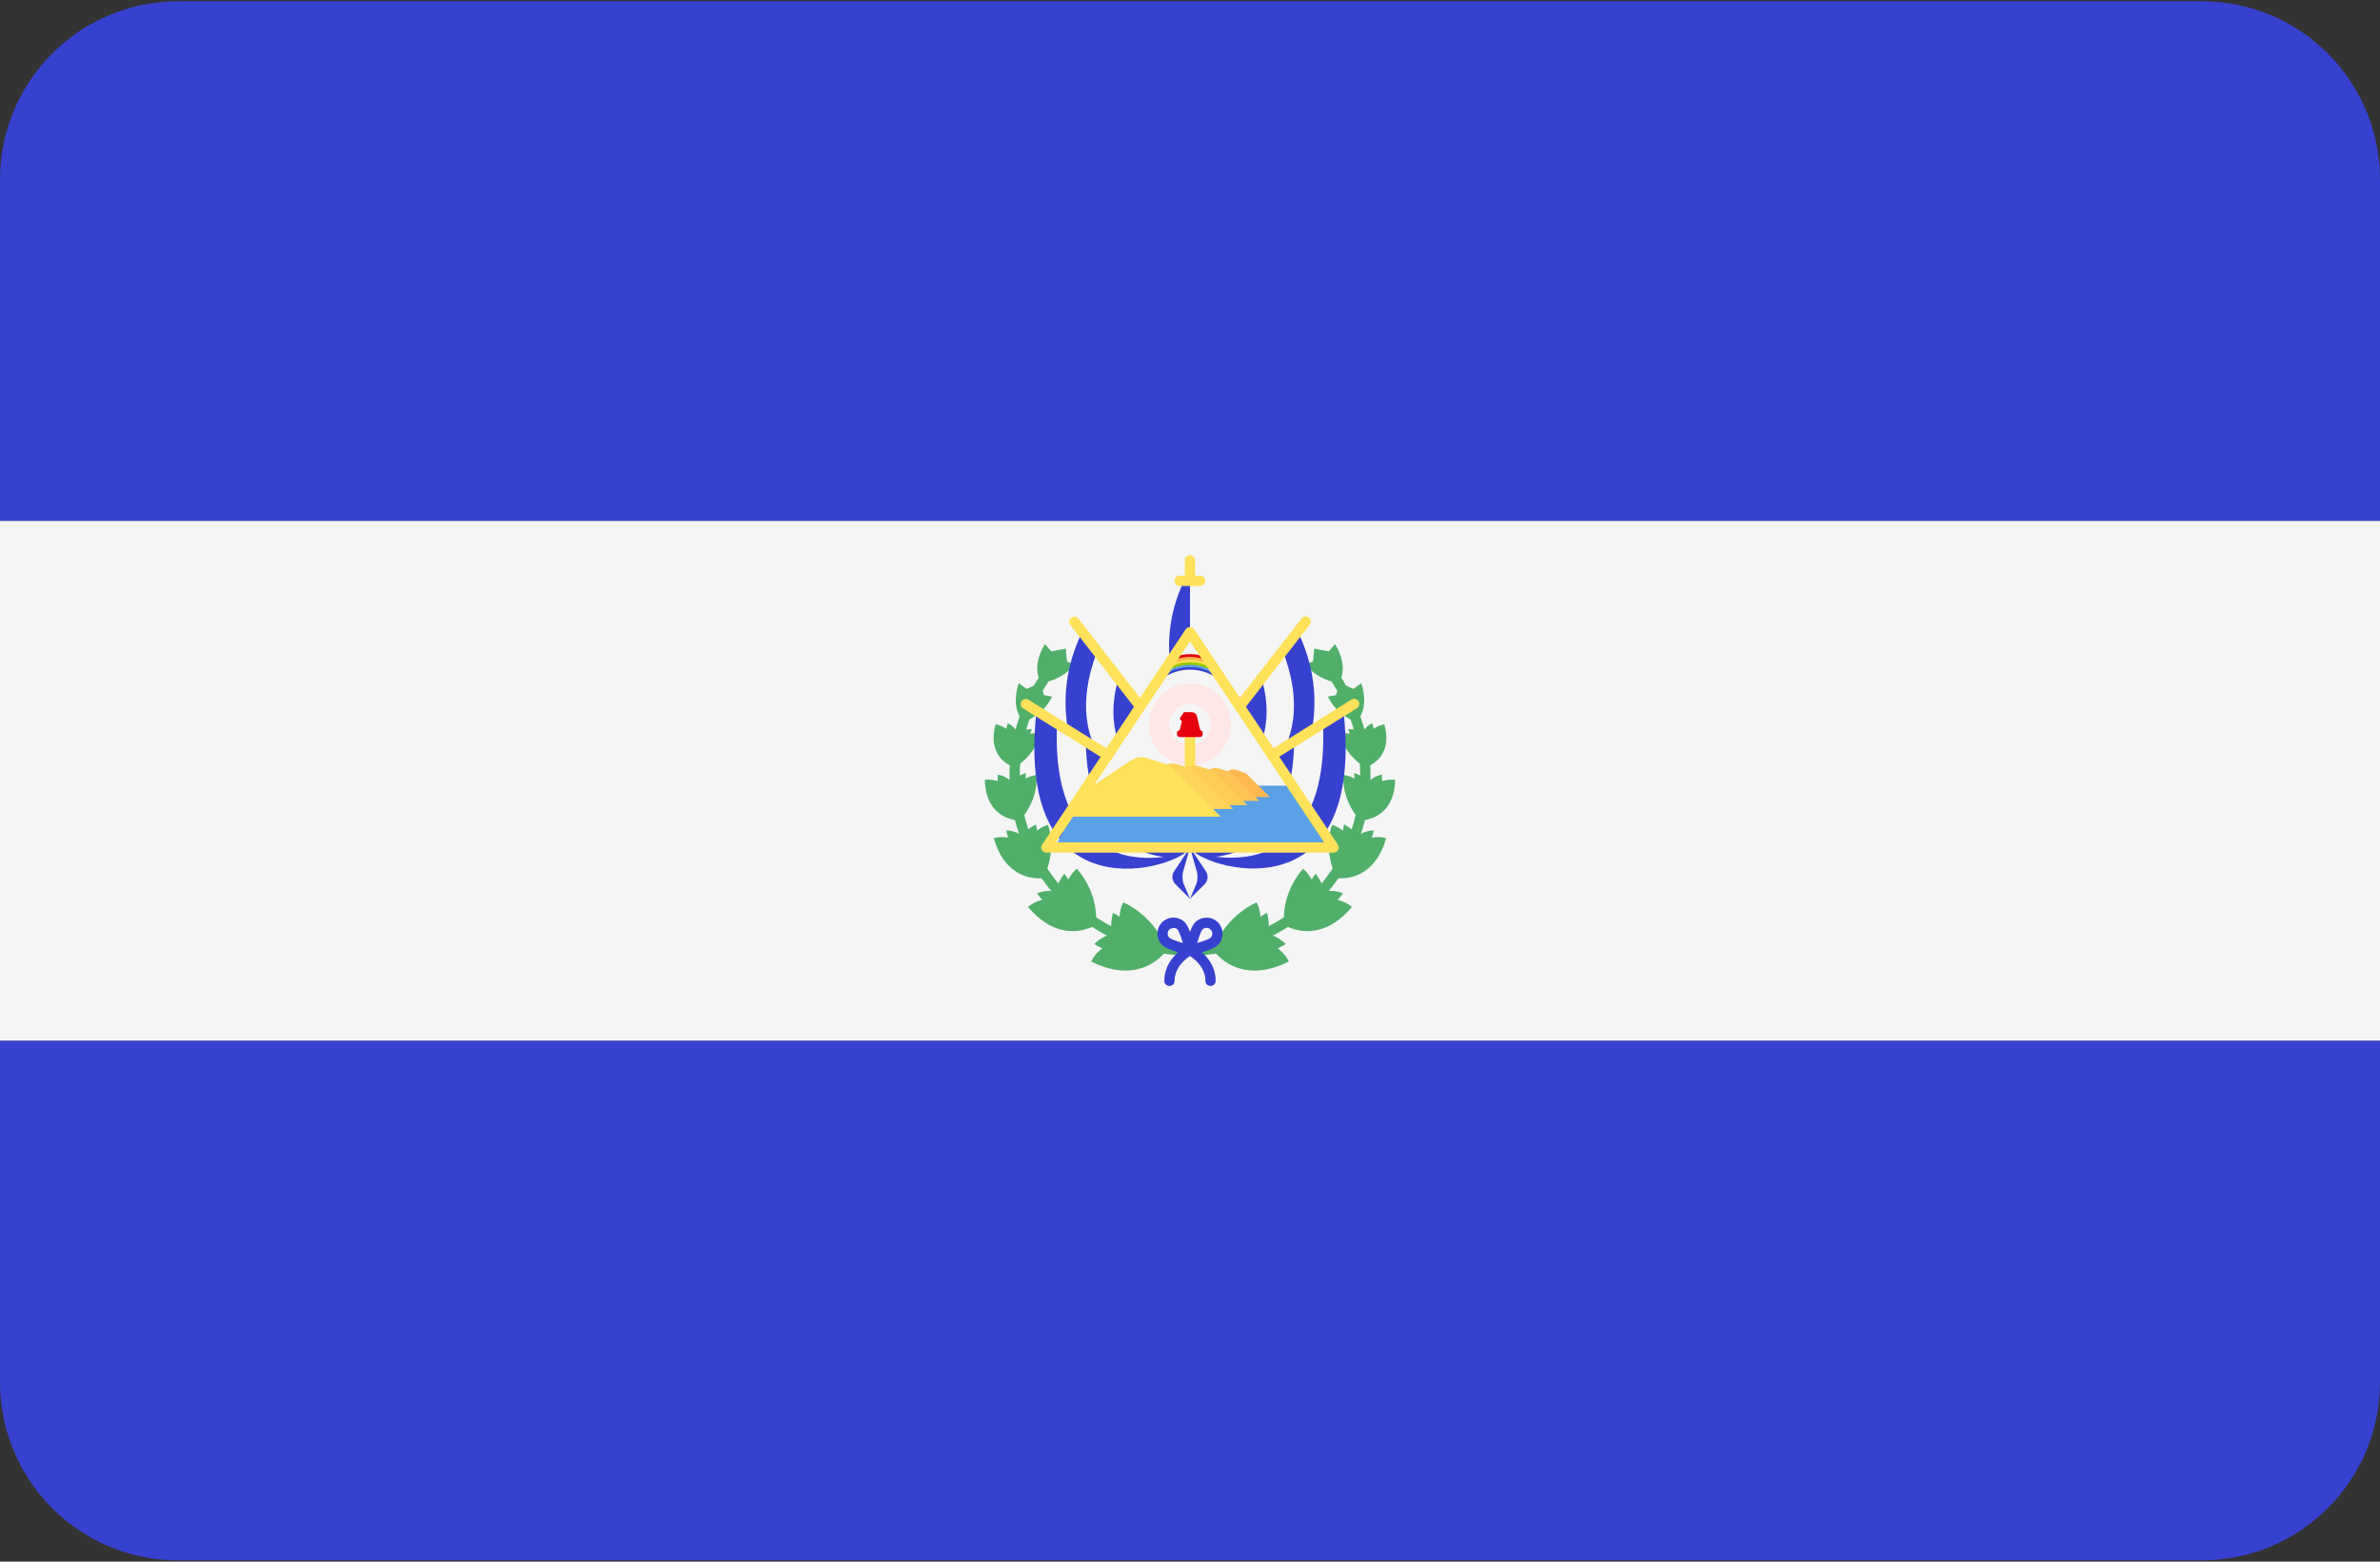 <svg width="512" height="336" xmlns="http://www.w3.org/2000/svg"><rect width="100%" height="100%" fill="#333333" stroke="none"/><g fill="none" fill-rule="evenodd"><g fill="#3741CF"><path d="M473.655.276H38.345C17.167.276 0 17.443 0 38.621v73.471h512V38.621C512 17.443 494.833.276 473.655.276zM0 297.379c0 21.177 17.167 38.345 38.345 38.345h435.31c21.177 0 38.345-17.167 38.345-38.345v-73.471H0v73.471z"/></g><path fill="#F5F5F5" d="M0 112.09h512V223.9H0z"/><g fill="#50AF69"><path d="M255.789 205.562c-21.295 0-38.621-17.325-38.621-38.621a38.642 38.642 0 0 1 9.08-24.877l1.687 1.422a36.43 36.43 0 0 0-8.561 23.455c0 20.077 16.335 36.414 36.414 36.414l.001 2.207z"/><path d="M241.662 194.159c-.482.823-.721 1.953-.825 3.1a9.612 9.612 0 0 0-1.4-.851s-.759 2.674-.166 4.599c0 0-2.013.249-3.861 2.103 0 0 .637.451 1.73.919-1.835 1.432-2.401 2.848-2.401 2.848 10.83 5.415 16.02-2.138 16.246-2.478-2.653-7.568-9.323-10.24-9.323-10.24zM250.985 204.402l.022.055v-.087l-.022.032zM231.66 186.941c-.707.518-1.321 1.383-1.83 2.312a8.745 8.745 0 0 0-.87-1.229s-1.618 1.976-1.821 3.817c0 0-1.788-.525-4.023.361 0 0 .372.612 1.122 1.408-2.07.536-3.065 1.523-3.065 1.523 7.149 8.525 14.287 4.055 14.601 3.852.533-7.354-4.114-12.044-4.114-12.044zM235.775 198.984c-.001.019 0 .035-.002.054l.032-.073-.03.019zM225.455 177.504c-.772.162-1.598.647-2.359 1.22a7.987 7.987 0 0 0-.259-1.332s-2.061 1.024-2.91 2.461c0 0-1.273-1.095-3.438-1.194 0 0 .078.641.401 1.572-1.899-.327-3.082.115-3.082.115 2.713 9.652 10.232 8.625 10.567 8.575 3.158-5.841 1.08-11.417 1.08-11.417z"/><path d="M224.372 188.921c-.008.014-.013.029-.022.044l.053-.049a.22.22 0 0 1-.031.005zM222.999 166.749c-.733.047-1.587.367-2.403.774.056-.39.087-.786.073-1.187 0 0-2.09.639-3.183 1.782 0 0-.896-1.103-2.822-1.452 0 0-.076.566 0 1.412-1.634-.513-2.801-.274-2.801-.274.228 8.702 7.231 8.721 7.543 8.717 4.185-4.684 3.593-9.772 3.593-9.772zM219.405 176.523l-.03.035.058-.035h-.028zM223.812 157.842c-.627-.15-1.426-.103-2.216.028.148-.312.276-.637.367-.977 0 0-1.919-.004-3.132.672 0 0-.466-1.158-1.991-1.948 0 0-.211.455-.366 1.185-1.238-.853-2.279-.953-2.279-.953-2.06 7.358 3.809 9.186 4.072 9.263 4.726-2.849 5.545-7.27 5.545-7.27zM218.27 165.111l-.034.022.058-.014-.024-.008zM219.168 147.01s-2.001 5.241 1.103 8.276c0 0 4.046-1.195 6.046-5.402l-1.702-.322-.874-2.621-2.897 1.288-1.676-1.219zM224.802 138.585s-3.135 4.652-.8 8.311c0 0 4.212-.248 7.113-3.893l-1.585-.698-.257-2.751-3.113.598-1.358-1.567zM256.211 205.562v-2.207c20.078 0 36.414-16.337 36.414-36.414 0-8.577-3.04-16.907-8.561-23.455l1.687-1.422a38.64 38.64 0 0 1 9.079 24.877c.001 21.296-17.324 38.621-38.619 38.621z"/><path d="M270.338 194.159c.482.823.721 1.953.825 3.1a9.612 9.612 0 0 1 1.4-.851s.759 2.674.165 4.599c0 0 2.013.249 3.861 2.103 0 0-.637.451-1.73.919 1.835 1.432 2.401 2.848 2.401 2.848-10.83 5.415-16.02-2.138-16.246-2.478 2.654-7.568 9.324-10.24 9.324-10.24zM261.015 204.402l-.022.055v-.087l.022.032zM280.339 186.941c.707.518 1.321 1.383 1.829 2.312.253-.424.535-.839.87-1.229 0 0 1.618 1.976 1.821 3.817 0 0 1.788-.525 4.023.361 0 0-.372.612-1.122 1.408 2.07.536 3.065 1.523 3.065 1.523-7.149 8.525-14.287 4.055-14.601 3.852-.532-7.354 4.115-12.044 4.115-12.044z"/><path d="M276.225 198.984c.001.019 0 .035.002.054l-.032-.073.03.019zM286.545 177.504c.772.162 1.598.647 2.359 1.22.051-.442.129-.887.259-1.332 0 0 2.061 1.024 2.91 2.461 0 0 1.274-1.095 3.438-1.194 0 0-.078.641-.401 1.572 1.899-.327 3.082.115 3.082.115-2.713 9.652-10.232 8.625-10.567 8.575-3.159-5.841-1.08-11.417-1.08-11.417z"/><path d="M287.628 188.921c.008.014.013.029.022.044l-.053-.049a.22.22 0 0 0 .031.005zM289.001 166.749c.733.047 1.586.367 2.403.774a6.603 6.603 0 0 1-.072-1.187s2.09.639 3.183 1.782c0 0 .896-1.103 2.822-1.452a7 7 0 0 0 0 1.412c1.634-.513 2.801-.274 2.801-.274-.228 8.702-7.231 8.721-7.543 8.717-4.186-4.684-3.594-9.772-3.594-9.772zM292.595 176.523l.03.035-.059-.035h.029zM288.186 157.842c.627-.15 1.426-.103 2.217.028a5.672 5.672 0 0 1-.367-.977s1.919-.004 3.132.672c0 0 .466-1.158 1.991-1.948 0 0 .211.455.366 1.185 1.238-.853 2.279-.953 2.279-.953 2.06 7.358-3.809 9.186-4.072 9.263-4.725-2.849-5.546-7.27-5.546-7.27zM293.73 165.111l.034.022-.058-.014.024-.008zM292.832 147.01s2.001 5.241-1.103 8.276c0 0-4.046-1.195-6.046-5.402l1.702-.322.874-2.621 2.897 1.288 1.676-1.219zM287.198 138.585s3.135 4.652.8 8.311c0 0-4.212-.248-7.113-3.893l1.585-.698.257-2.751 3.113.598 1.358-1.567z"/></g><path d="M256 182.345l-3.412 5.118a2.202 2.202 0 0 0 .276 2.781L256 193.38l3.136-3.136a2.205 2.205 0 0 0 .276-2.781L256 182.345z" fill="#3741CF"/><path d="M257.453 187.463L256 182.345l-1.454 5.118c-.248.874-.199 2.038.117 2.781L256 193.38l1.336-3.136c.317-.744.366-1.907.117-2.781z" fill="#F5F5F5"/><g fill="#3741CF"><path d="M256 136.552v-13.793s-5.241 7.54-4.414 18.574M232.494 136.599c-7.582 16.456.195 29.996 1.827 32.545.044.068 10.827-17.376 10.827-17.376l-12.654-15.169"/></g><path d="M240.477 159.314c-1.196-3.725-1.369-8.075.067-13.066l-4.692-5.624c-3.855 10.388-2.26 18.058 1.599 23.561.947-1.522 1.999-3.216 3.026-4.871z" fill="#F5F5F5"/><path d="M244.967 152.687c-.329 0-.654-.147-.872-.427l-13.837-17.791a1.102 1.102 0 1 1 1.741-1.353l13.837 17.791a1.1 1.1 0 0 1-.869 1.78z" fill="#FFE15A"/><path d="M222.897 153.698c-4.414 44.138 30.897 33.103 33.103 28.69l-22.069-11.034 4.414-8.828-15.448-8.828" fill="#3741CF"/><path d="M233.567 158.777l-6.151-3.69c-1.384 26.228 12.622 30.596 22.953 29.294-8.375-1.124-16.743-7.308-16.802-25.604z" fill="#F5F5F5"/><path d="M238.343 163.627c-.2 0-.402-.054-.584-.168l-17.654-11.032a1.102 1.102 0 0 1-.35-1.519 1.099 1.099 0 0 1 1.521-.351l17.654 11.032a1.102 1.102 0 0 1-.587 2.038z" fill="#FFE15A"/><path d="M279.506 136.555c7.582 16.456-.195 29.996-1.827 32.545-.043.068-10.827-17.376-10.827-17.376l12.654-15.169" fill="#3741CF"/><path d="M271.523 159.27c1.196-3.725 1.369-8.075-.067-13.066l4.692-5.624c3.855 10.388 2.26 18.059-1.599 23.562a4950.18 4950.18 0 0 1-3.026-4.872z" fill="#F5F5F5"/><path d="M267.033 152.644a1.1 1.1 0 0 1-.869-1.78l13.837-17.791a1.104 1.104 0 0 1 1.548-.194 1.1 1.1 0 0 1 .193 1.547l-13.837 17.791a1.098 1.098 0 0 1-.872.427z" fill="#FFE15A"/><path d="M289.103 153.655c4.414 44.138-30.897 33.103-33.103 28.69l22.069-11.034-4.414-8.828 15.448-8.828" fill="#3741CF"/><path d="M278.433 158.733l6.151-3.69c1.384 26.228-12.622 30.596-22.953 29.294 8.375-1.124 16.743-7.307 16.802-25.604z" fill="#F5F5F5"/><path d="M273.657 163.584a1.103 1.103 0 0 1-.587-2.039l17.654-11.032a1.099 1.099 0 0 1 1.521.351 1.102 1.102 0 0 1-.35 1.519l-17.654 11.032a1.088 1.088 0 0 1-.584.169z" fill="#FFE15A"/><circle fill="#FFE6E6" cx="256" cy="155.86" r="8.828"/><circle fill="#F5F5F5" cx="256" cy="155.86" r="4.414"/><path d="M256 170.207c-.61 0-1.103-.493-1.103-1.103v-13.241a1.102 1.102 0 1 1 2.206 0v13.241c0 .61-.493 1.103-1.103 1.103z" fill="#FFE15A"/><path fill="#5AA0E6" d="M286.161 182.161h-59.127l6.897-13.124h44.322z"/><path d="M257.795 171.495h15.377l-4.783-4.783a2.048 2.048 0 0 0-.801-.495l-1.665-.555c-.6-.2-1.259-.111-1.785.239l-5.316 3.544-1.027 2.05z" fill="#FFB750"/><path d="M252.566 172.322h18.353l-5.709-5.709a2.445 2.445 0 0 0-.957-.591l-1.987-.662a2.446 2.446 0 0 0-2.131.286l-6.346 4.231-1.223 2.445z" fill="#FFC455"/><path d="M246.183 173.241h22.163l-6.894-6.894a2.95 2.95 0 0 0-1.155-.714l-2.4-.8a2.957 2.957 0 0 0-2.573.344l-7.662 5.108-1.479 2.956z" fill="#FFCD55"/><path d="M239.865 174.069h25.376l-7.894-7.894a3.39 3.39 0 0 0-1.323-.818l-2.748-.916a3.385 3.385 0 0 0-2.947.395l-8.774 5.849-1.69 3.384z" fill="#FFD25A"/><path d="M229.517 175.724h33.103l-10.297-10.297a4.407 4.407 0 0 0-1.725-1.066l-3.584-1.195a4.417 4.417 0 0 0-3.844.514l-11.446 7.63-2.207 4.414z" fill="#FFE15A"/><g fill="#E6000D"><path d="M258.382 157.842h-4.771l1.098-4.607h1.658c.537 0 1.004.369 1.129.892l.886 3.715z"/><path d="M258.108 158.582h-4.284a.634.634 0 0 1-.634-.634v-.212c0-.351.285-.634.634-.634h4.284c.351 0 .634.284.634.634v.212a.635.635 0 0 1-.634.634zM255.276 155.332l-1.071-.271a.474.474 0 0 1-.27-.734l.775-1.092.566 2.097z"/></g><path d="M250.495 144.526l-.157 1.216c1.715-1.041 3.607-1.665 5.662-1.665 2.053.002 3.946.622 5.662 1.665l-.157-1.216c-1.706-.89-3.542-1.402-5.505-1.4-1.962-.002-3.798.509-5.505 1.4z" fill="#3741CF"/><path d="M250.563 143.998l-.157 1.216c1.696-1.043 3.565-1.668 5.593-1.671 2.028.002 3.897.627 5.593 1.671l-.157-1.216c-1.687-.897-3.499-1.405-5.437-1.406-1.936 0-3.748.511-5.435 1.406z" fill="#5AA0E6"/><path d="M250.626 143.509l-.157 1.216c1.679-1.046 3.527-1.676 5.53-1.675 2.004 0 3.851.629 5.53 1.675l-.157-1.216c-1.668-.896-3.459-1.411-5.374-1.411-1.911-.001-3.702.514-5.372 1.411z" fill="#9BC800"/><path d="M250.698 142.95l-.157 1.216c1.66-1.049 3.482-1.681 5.459-1.681 1.976.002 3.799.63 5.458 1.681l-.157-1.216c-1.649-.9-3.414-1.416-5.301-1.417-1.887.001-3.652.517-5.302 1.417z" fill="#FFE14E"/><path d="M250.769 142.401l-.157 1.216c1.641-1.053 3.437-1.685 5.387-1.686 1.95.002 3.747.632 5.387 1.686l-.157-1.216c-1.629-.902-3.37-1.421-5.23-1.422-1.859.002-3.601.518-5.23 1.422z" fill="#FFB14E"/><path d="M250.799 142.167l-.109.852c1.619-1.054 3.391-1.693 5.311-1.693 1.92-.001 3.691.637 5.311 1.693l-.109-.852c-1.62-.904-3.351-1.423-5.201-1.425-1.851-.002-3.583.52-5.203 1.425z" fill="#E6000D"/><g fill="#FFE15A"><path d="M286.897 183.448h-61.793a1.104 1.104 0 0 1-.918-1.715l30.897-46.345c.409-.612 1.427-.612 1.836 0l30.897 46.345c.225.339.247.774.055 1.133a1.107 1.107 0 0 1-.974.582zm-59.732-2.207h57.671L256 137.99l-28.835 43.251z" fill-rule="nonzero"/><path d="M256 126.069c-.61 0-1.103-.493-1.103-1.103v-4.414a1.102 1.102 0 1 1 2.206 0v4.414c0 .61-.493 1.103-1.103 1.103z"/><path d="M258.207 126.069h-4.414a1.102 1.102 0 1 1 0-2.206h4.414a1.102 1.102 0 1 1 0 2.206z"/></g><g fill="#3741CF"><path d="M256 205.517c-.079 0-.161-.009-.239-.025-1.08-.242-4.684-1.106-5.747-2.159a3.456 3.456 0 0 1-.019-4.879 3.424 3.424 0 0 1 2.435-1.017h.012c.917 0 1.779.355 2.43 1.002 1.063 1.056 1.955 4.651 2.202 5.728.085.369-.025.757-.292 1.026a1.106 1.106 0 0 1-.782.324zm-3.558-5.875c-.294.097-.647.131-.882.366a1.245 1.245 0 0 0 .008 1.757c.267.26 1.46.712 2.89 1.119-.418-1.425-.877-2.614-1.141-2.881l.777-.782-.778.782a1.226 1.226 0 0 0-.874-.361z" fill-rule="nonzero"/><path d="M256 205.517c-.291 0-.574-.114-.783-.326a1.108 1.108 0 0 1-.292-1.026c.248-1.078 1.14-4.672 2.202-5.728.654-.649 1.433-.943 2.442-1.002a3.42 3.42 0 0 1 2.434 1.017 3.452 3.452 0 0 1-.017 4.877c-1.064 1.056-4.668 1.92-5.748 2.162a1.127 1.127 0 0 1-.238.026zm1.906-6.297l.777.782c-.264.267-.723 1.457-1.141 2.881 1.43-.407 2.623-.857 2.891-1.121a1.243 1.243 0 0 0 .006-1.754 1.226 1.226 0 0 0-.876-.366h-.004c-.33 0-.64.127-.874.36l-.779-.782z" fill-rule="nonzero"/><path d="M251.586 212.138c-.61 0-1.103-.493-1.103-1.103 0-5.038 4.819-7.505 5.024-7.608a1.105 1.105 0 0 1 .991 1.972c-.039.02-3.807 1.976-3.807 5.635a1.104 1.104 0 0 1-1.105 1.104z"/><path d="M260.414 212.138c-.61 0-1.103-.493-1.103-1.103 0-3.659-3.768-5.617-3.807-5.635a1.105 1.105 0 0 1-.487-1.481 1.102 1.102 0 0 1 1.478-.491c.205.104 5.024 2.569 5.024 7.608a1.105 1.105 0 0 1-1.105 1.102z"/></g></g></svg>